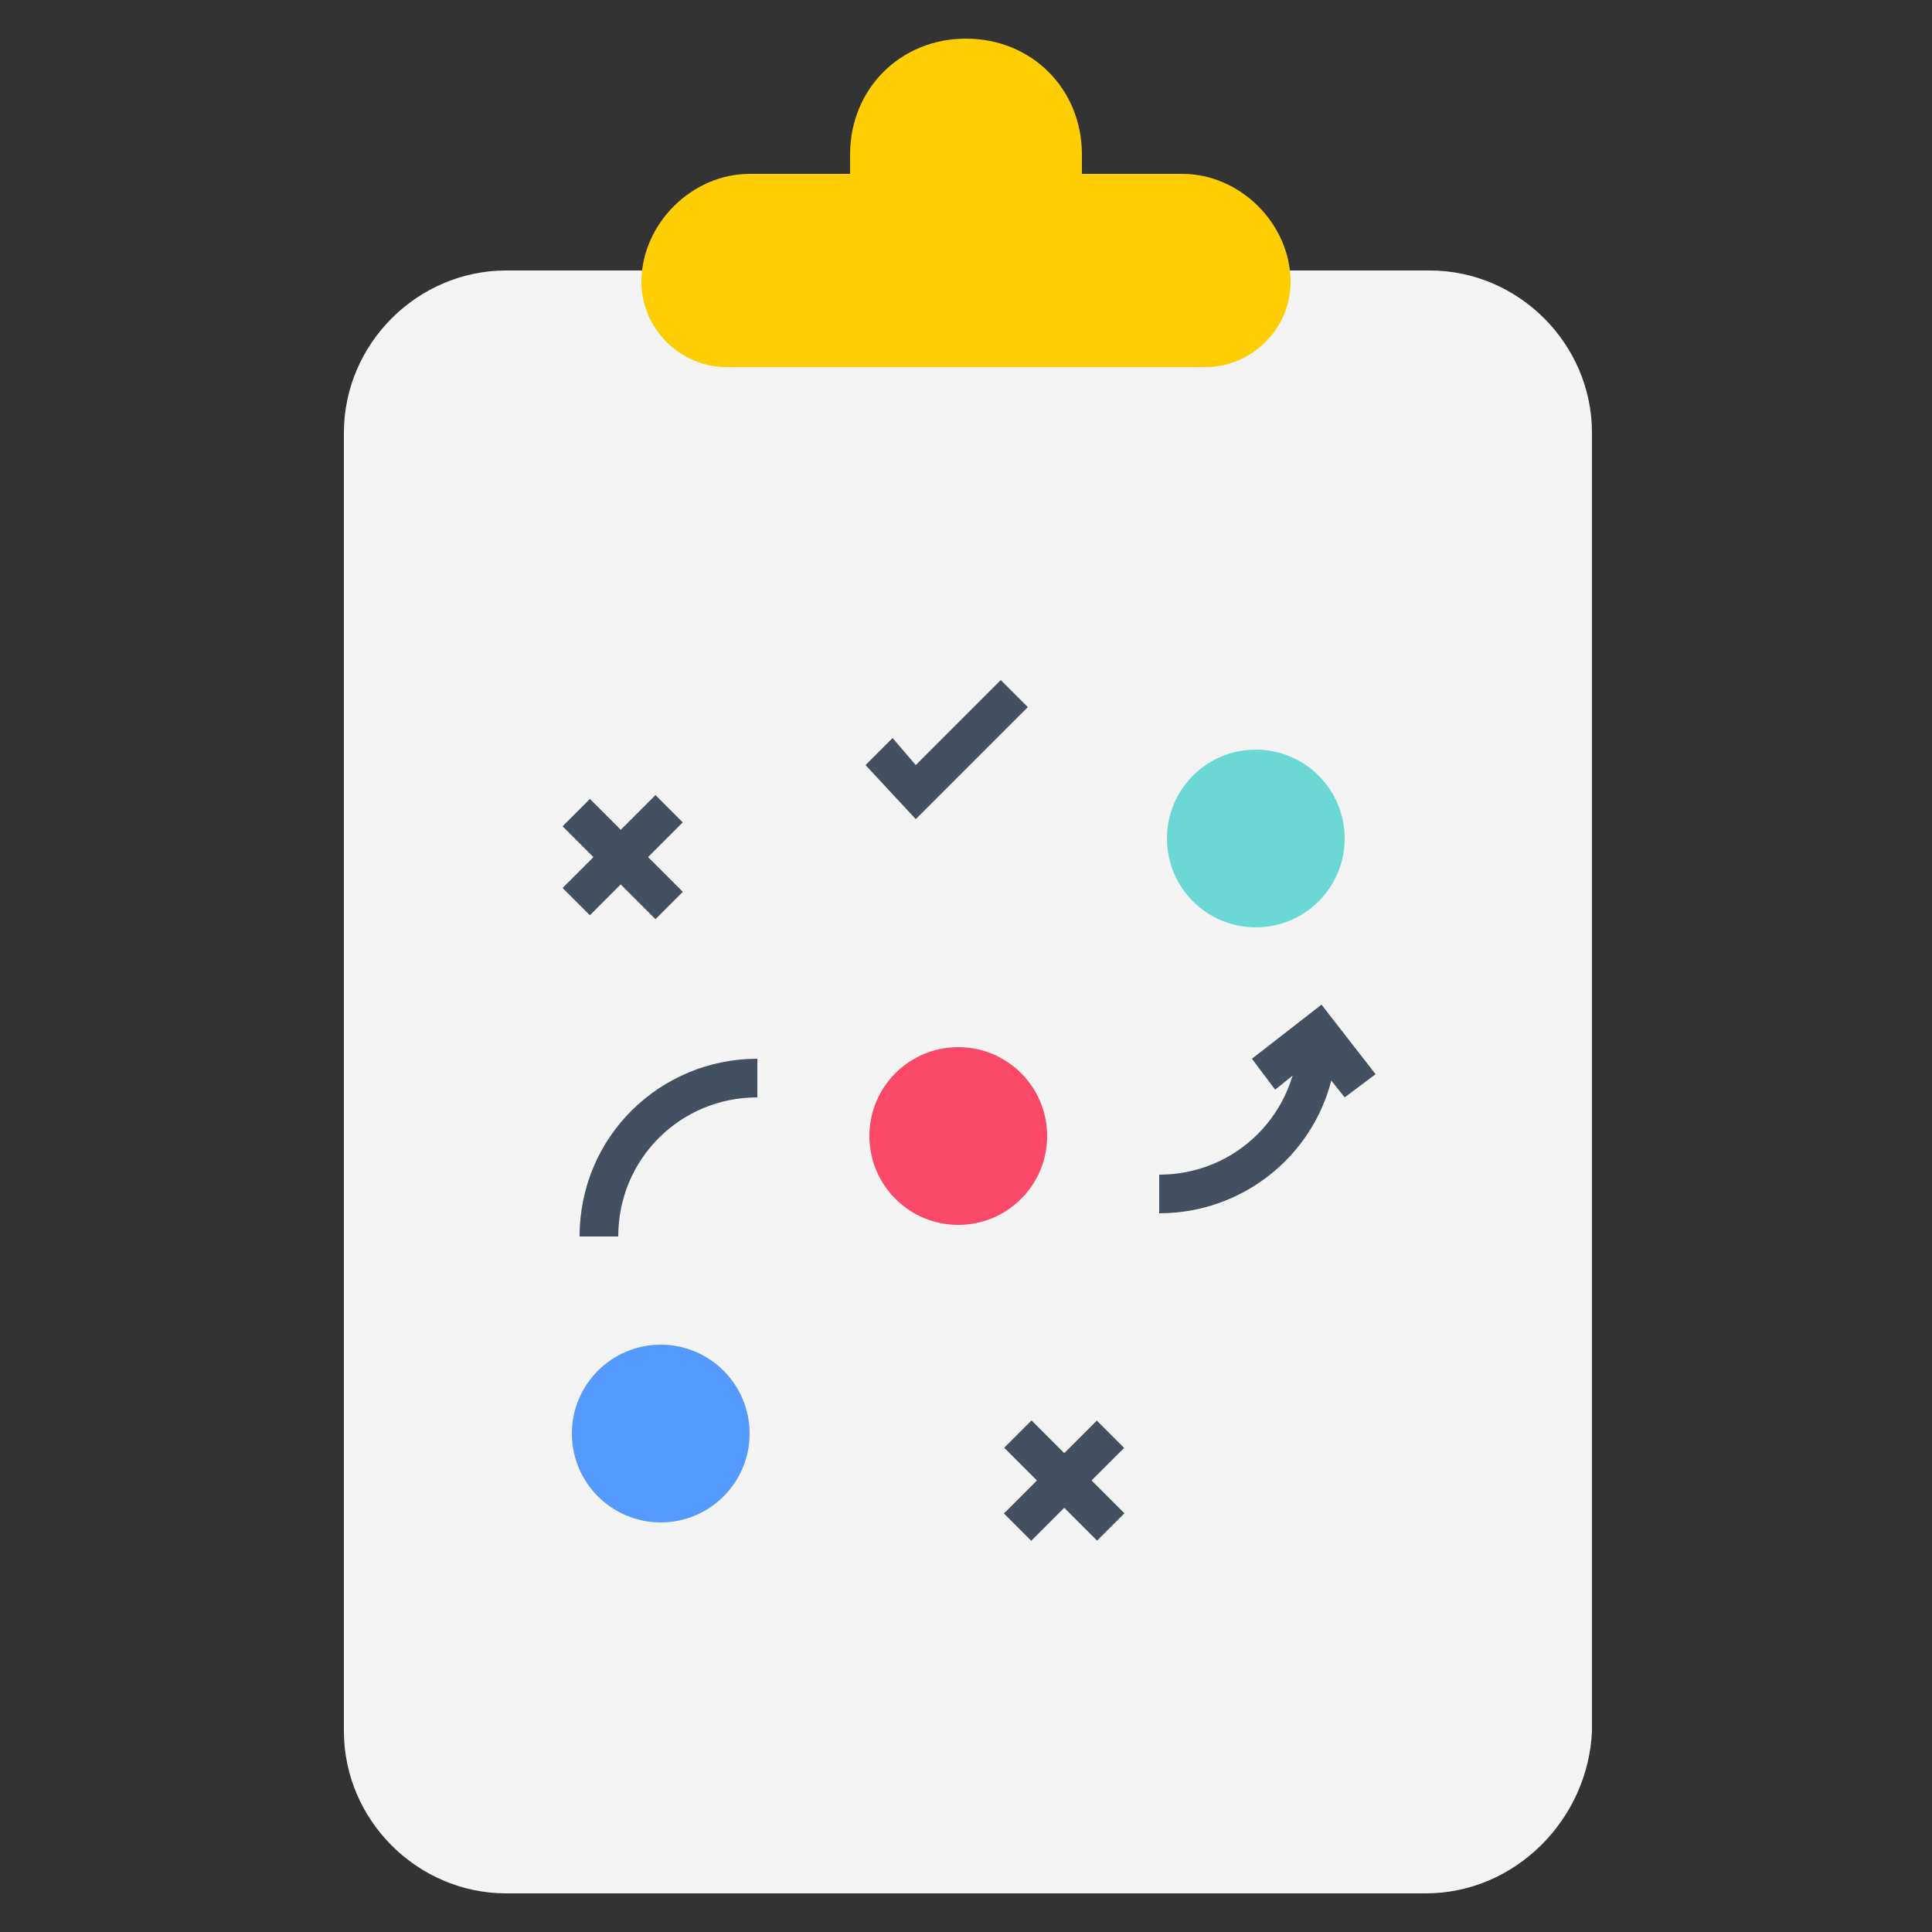 <?xml version="1.0" encoding="utf-8"?>
<!-- Generator: Adobe Illustrator 18.0.0, SVG Export Plug-In . SVG Version: 6.00 Build 0)  -->
<!DOCTYPE svg PUBLIC "-//W3C//DTD SVG 1.1//EN" "http://www.w3.org/Graphics/SVG/1.1/DTD/svg11.dtd">
<svg version="1.1" id="Layer_1" xmlns="http://www.w3.org/2000/svg" xmlns:xlink="http://www.w3.org/1999/xlink" x="0px" y="0px"
	 viewBox="0 0 50 50" enable-background="new 0 0 50 50" xml:space="preserve">
<rect x="0" y="0" width="50" height="50" fill="#333333" stroke="none"/>
<g>
	<g>
		<g>
			<g>
				<path fill="#F4F4F4" d="M36.9,49H13.1c-2.3,0-4.2-1.9-4.2-4.2V11.2c0-2.3,1.9-4.2,4.2-4.2H37c2.3,0,4.2,1.9,4.2,4.2v33.6
					C41.1,47.1,39.2,49,36.9,49z"/>
			</g>
		</g>
		<g>
			<path fill="#FECD04" d="M33.4,7.3L33.4,7.3c0,1.2-1,2.2-2.2,2.2H18.8c-1.2,0-2.2-1-2.2-2.2l0,0c0-1.5,1.3-2.8,2.8-2.8H22V4
				c0-1.7,1.3-3,3-3l0,0c1.7,0,3,1.3,3,3v0.5h2.6C32.1,4.5,33.4,5.8,33.4,7.3z"/>
		</g>
	</g>
	<g>
		<g>
			<g>
				<circle fill="#6CD8D5" cx="32.5" cy="21.7" r="2.3"/>
			</g>
			<g>
				<circle fill="#FA4968" cx="24.8" cy="29.4" r="2.3"/>
			</g>
			<g>
				<circle fill="#559AFF" cx="17.1" cy="37.1" r="2.3"/>
			</g>
		</g>
		<g>
			<g>
				<g>
					<path fill="#425060" d="M30,31.4v-1c2,0,3.6-1.6,3.6-3.6h1C34.6,29.4,32.5,31.4,30,31.4z"/>
				</g>
				<g>
					<path fill="#425060" d="M16,32h-1c0-2.6,2.1-4.6,4.6-4.6v1C17.6,28.4,16,30,16,32z"/>
				</g>
			</g>
			<g>
				<g>
					<polygon fill="#425060" points="34.8,28.4 34,27.4 33,28.2 32.4,27.4 34.2,26 35.6,27.8 					"/>
				</g>
			</g>
		</g>
		<g>
			<g>
				
					<rect x="15.6" y="20.5" transform="matrix(-0.707 -0.707 0.707 -0.707 11.802 49.21)" fill="#425060" width="1" height="3.4"/>
			</g>
			<g>
				
					<rect x="14.5" y="21.7" transform="matrix(-0.707 -0.707 0.707 -0.707 11.873 49.381)" fill="#425060" width="3.4" height="1"/>
			</g>
		</g>
		<g>
			<g>
				
					<rect x="27" y="36.6" transform="matrix(-0.707 -0.707 0.707 -0.707 19.901 84.841)" fill="#425060" width="1" height="3.4"/>
			</g>
			<g>
				
					<rect x="25.8" y="37.8" transform="matrix(-0.707 -0.707 0.707 -0.707 19.909 84.837)" fill="#425060" width="3.4" height="1"/>
			</g>
		</g>
		<g>
			<polygon fill="#425060" points="23.7,21.2 22.4,19.8 23.1,19.1 23.7,19.8 25.9,17.6 26.6,18.3 			"/>
		</g>
	</g>
</g>
</svg>

